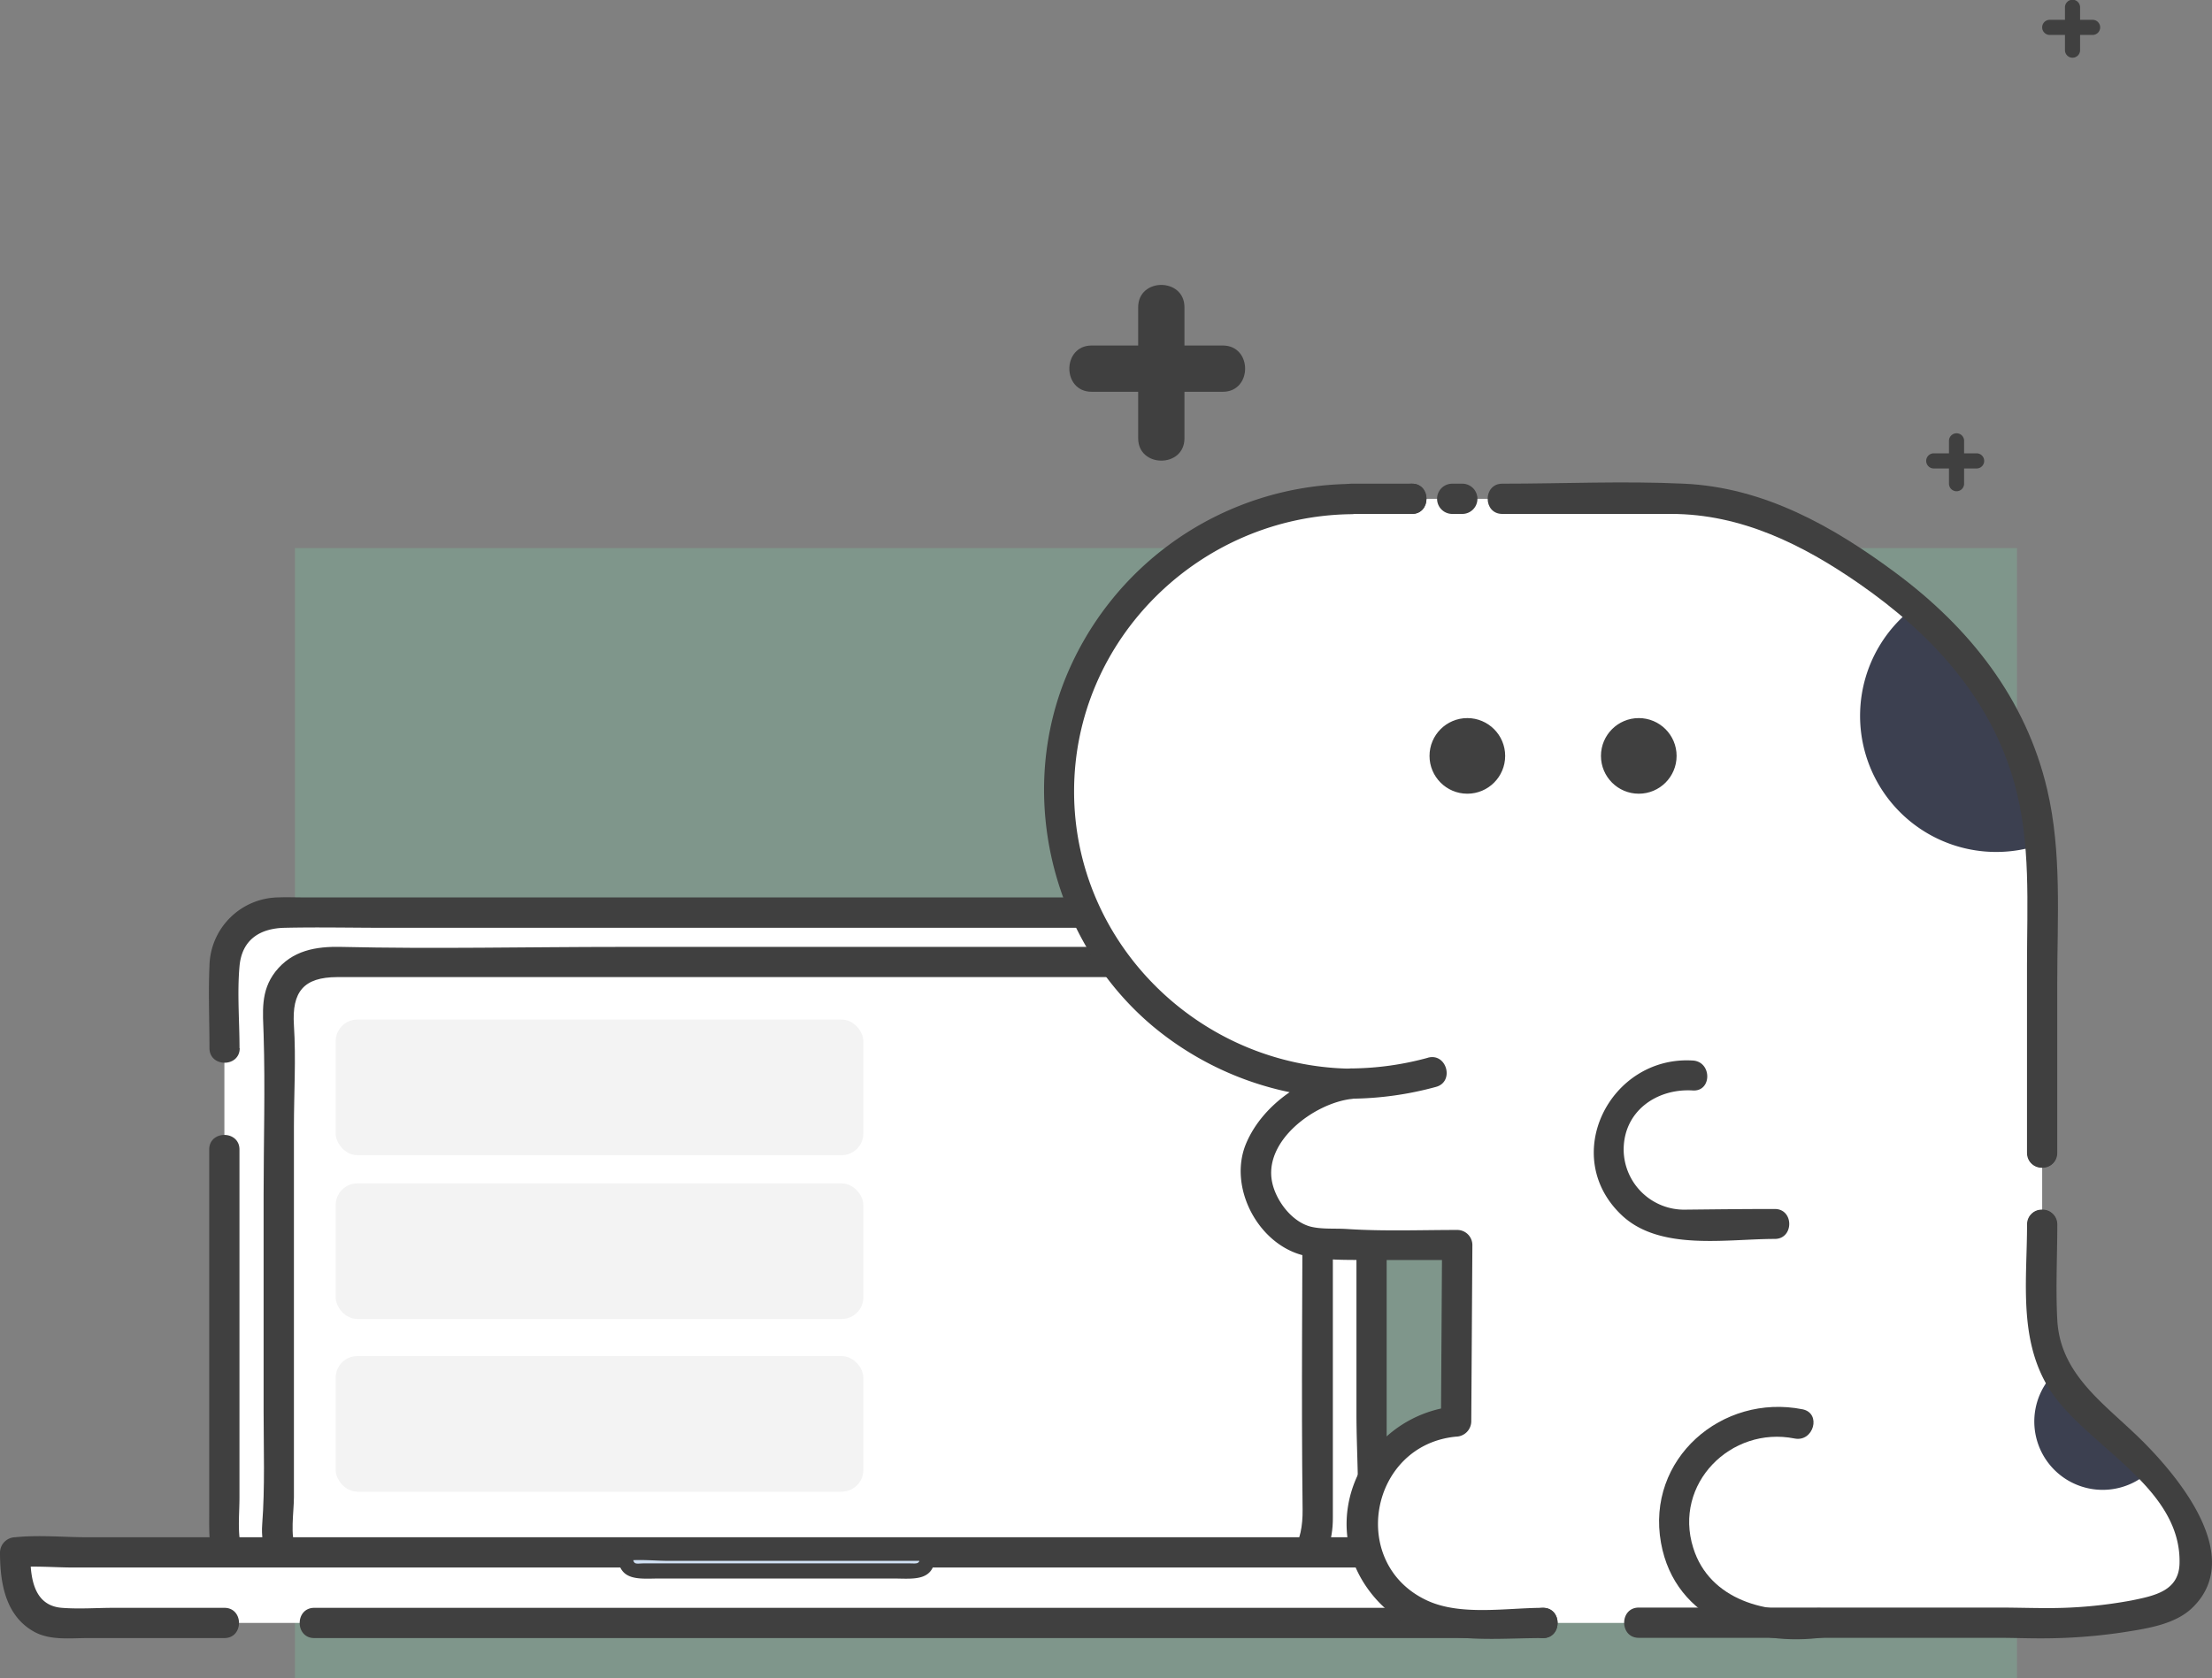 <svg xmlns="http://www.w3.org/2000/svg" viewBox="0 0 438.68 332.95"><rect x="0" y="0" width="438.68" height="332.95" fill="#808080" stroke="none"/><title>dinosaur</title><g id="Layer_5" data-name="Layer 5"><rect x="58.5" y="108.73" width="341.5" height="224.22" style="fill:#7dfdbd;opacity:0.18"/></g><g id="Layer_2" data-name="Layer 2"><path d="M44.5,207.95V191.6A10.57,10.57,0,0,1,55,181.06H261.46A10.57,10.57,0,0,1,272,191.6V304.91a10.57,10.57,0,0,1-10.54,10.54H55A10.57,10.57,0,0,1,44.5,304.91V228.09" transform="translate(0)" style="fill:#fff"/><path d="M47.5,207.95c0-5.35-.48-10.94,0-16.28s4.13-7.51,8.94-7.62c6.68-.15,13.38,0,20.06,0H240.63c6.53,0,13.08-.16,19.61,0,9.27.23,8.77,7.91,8.77,14.68v81.7c0,8,.7,16.33,0,24.29-.77,8.85-8.88,7.73-15.25,7.73H64.46c-6.07,0-15.59,1.61-16.86-6.65-.43-2.83-.11-5.91-.11-8.76v-69c0-3.86-6-3.87-6,0v72.35c0,4.22-.18,8.26,2.3,12,2.83,4.26,7.4,5.94,12.29,6,6.8.11,13.61,0,20.41,0H246c5.13,0,10.32.23,15.45,0A13.87,13.87,0,0,0,275,304.8c.11-2.69,0-5.41,0-8.1v-101c0-3.22.2-6.4-1.12-9.45-3.73-8.61-12-8.23-19.72-8.23h-194c-1.64,0-3.29-.07-4.92,0a13.87,13.87,0,0,0-13.7,13.62c-.24,5.4,0,10.87,0,16.28,0,3.86,6,3.87,6,0Z" transform="translate(0)" style="fill:#404040"/><path d="M248.79,314.57h-182c-7.45,0-13.55-6.1-11.55-13.55V203.39c-2-7.45,4.1-13.55,11.55-12.55h182a11,11,0,0,1,12.55,12.55V301C262.34,308.47,256.24,314.57,248.79,314.57Z" transform="translate(0)" style="fill:#fff"/><path d="M248.79,311.57H123.12c-18.23,0-36.47.24-54.7,0-3.77-.05-7.82-.75-9.73-4.5-1.21-2.36-.4-7.12-.4-10.08V223.56c0-6.68.43-13.51,0-20.18s1.95-9.52,8.55-9.55h.86c2.08,0,4.18,0,6.26,0H248.67c6.66,0,9.84,3.59,9.66,10.19-.23,8.51,0,17.05,0,25.56,0,23.29-.28,46.59,0,69.87.08,6.39-2.08,11.73-9.55,12.11-3.84.2-3.87,6.2,0,6,9.55-.49,15.64-7.17,15.55-16.56,0-2.31,0-4.63,0-6.94V215.94c0-8.16,1.92-19.53-5.21-25.17-5-4-12.82-2.93-19-2.93h-117c-18.46,0-37,.43-55.43,0-5-.12-9.74.67-13.07,4.91-3,3.86-2.48,8-2.34,12.49.33,10.56,0,21.19,0,31.76v43c0,7.44.28,15-.28,22.39-.67,8.83,6.46,14.83,14.86,15.17,1.31.05,2.63,0,3.94,0h178C252.65,317.57,252.66,311.57,248.79,311.57Z" transform="translate(0)" style="fill:#404040"/><path d="M62.33,321.95H297.5c4.67,0,8.5-5.1,8.5-11.33v-2.67H3v2.67c0,6.23,3.82,11.33,8.5,11.33h33" transform="translate(0)" style="fill:#fff"/><path d="M62.33,324.95H279.71c5.31,0,10.61,0,15.92,0,9.76-.08,13.37-8,13.37-17a3,3,0,0,0-3-3H17.36c-4.7,0-9.68-.49-14.36,0a3.07,3.07,0,0,0-3,3c0,5.9,1,12.49,6.69,15.7,3.2,1.81,7.2,1.3,10.74,1.3H44.5c3.86,0,3.87-6,0-6H22.64c-3.42,0-7,.27-10.38,0-5.77-.46-6.26-6.32-6.26-11l-3,3c3.74-.39,7.72,0,11.47,0H306l-3-3c0,4.33-.34,10.39-5.77,11a28.2,28.2,0,0,1-3.1,0H62.33c-3.86,0-3.87,6,0,6Z" transform="translate(0)" style="fill:#404040"/><path d="M132.61,308.13H124v.66c0,1.54.76,2.81,1.68,2.81h56.63c.93,0,1.68-1.26,1.68-2.81v-.66Z" transform="translate(0)" style="fill:#d0e1f4"/><path d="M132.61,306.63c-2.8,0-5.84-.36-8.61,0a1.54,1.54,0,0,0-1.5,1.5c0,5.76,4.29,5,8.45,5h46.1c4.15,0,8.45.8,8.45-5a1.52,1.52,0,0,0-1.5-1.5H132.61a1.5,1.5,0,0,0,0,3H184l-1.5-1.5c0,2.36-.44,2-2.35,2h-52.3c-1.93,0-2.35.52-2.35-2l-1.5,1.5c2.77-.36,5.82,0,8.61,0A1.5,1.5,0,0,0,132.61,306.63Z" transform="translate(0)" style="fill:#404040"/><rect x="67.07" y="202.75" width="103.65" height="25.91" rx="3.82" ry="3.82" style="fill:#f3f3f3;stroke:#f3f3f3;stroke-miterlimit:10"/><rect x="67.07" y="235.25" width="103.65" height="25.91" rx="3.82" ry="3.82" style="fill:#f3f3f3;stroke:#f3f3f3;stroke-miterlimit:10"/><rect x="67.07" y="269.5" width="103.65" height="25.91" rx="3.82" ry="3.82" style="fill:#f3f3f3;stroke:#f3f3f3;stroke-miterlimit:10"/></g><g id="Layer_4" data-name="Layer 4"><path d="M429,318.95c-12,4-30,3-30,3H288a20.3,20.3,0,0,1-18-20,20,20,0,0,1,18.78-20l.22-35H270l-10.58-.71A15,15,0,0,1,249,231.95c0-7.91,11.24-16.43,19-17a58,58,0,0,1,0-116h66s17,1,30,10,39,24,41,62v91s0,11,11,20,16,17,16,17S441,314.95,429,318.95Z" transform="translate(0)" style="fill:#fff"/><path d="M361,321.95c-1.42.32-7.48,0-9,0a20,20,0,1,1,4.7-39.45" transform="translate(0)" style="fill:#fff"/><path d="M360.2,319.06c-9.73,1.36-21.17-1.64-24.4-12-4-12.68,7.46-24.22,20.1-21.7,3.77.75,5.38-5,1.6-5.79-16-3.19-31.1,9.85-28.09,26.51,2.79,15.47,18.47,20.67,32.4,18.72,3.81-.53,2.19-6.31-1.6-5.79Z" transform="translate(0)" style="fill:#404040"/><path d="M335.69,213.35A14.86,14.86,0,1,0,336,242.8h16" transform="translate(0)" style="fill:#fff"/><path d="M335.69,210.38c-16.36-1-26.56,19-14,30.75,7.58,7.07,20.72,4.64,30.28,4.64,3.82,0,3.83-5.94,0-5.94-5.87,0-11.74.07-17.6.13A12,12,0,0,1,322,228.09c0-7.67,6.56-12.21,13.72-11.77,3.82.23,3.81-5.71,0-5.94Z" transform="translate(0)" style="fill:#404040"/><path d="M382.17,118.75a27,27,0,0,0,24.68,47.93Z" transform="translate(0)" style="fill:#3c4050"/><circle cx="291" cy="149.95" r="7" style="fill:#404040;stroke:#404040;stroke-miterlimit:10"/><circle cx="325" cy="149.95" r="7" style="fill:#404040;stroke:#404040;stroke-miterlimit:10"/><path d="M406.36,273.58a13.56,13.56,0,0,0,20.06,18.16Z" transform="translate(0)" style="fill:#3c4050"/><path d="M306,318.95c-7.14,0-16.26,1.64-22.93-1.43-15.79-7.28-11.46-30.91,5.71-32.53a3.07,3.07,0,0,0,3-3l.22-35a3,3,0,0,0-3-3c-7.29,0-14.63.29-21.9-.19-2.27-.15-5,.09-7.22-.48-3.71-1-6.76-5.07-7.56-8.65-1.87-8.29,8.32-15.8,15.69-16.67,3.74-.44,4-6,0-6-30-.36-55-24.75-55-55s25-54.64,55-55c3.86,0,3.87-6,0-6a61.78,61.78,0,0,0-57.08,39.48c-9.11,23.81-1.74,51.86,17.81,68.19A62,62,0,0,0,268,217.95v-6c-8.51,1-17.47,6.82-20.87,14.88-3.55,8.43,2.08,19.53,10.85,22.07,4.26,1.23,9.36,1,13.81,1.05,5.73,0,11.47,0,17.2,0l-3-3-.22,35,3-3c-18.17,1.71-28.61,22.79-16.51,37.53C280.88,327,294,324.95,306,324.95c3.86,0,3.87-6,0-6Z" transform="translate(0)" style="fill:#404040"/><path d="M306,324.95c3.86,0,3.87-6,0-6s-3.87,6,0,6Z" transform="translate(0)" style="fill:#404040"/><path d="M402,242.95c0,10.53-1.61,21.73,3.67,31.33,6.63,12.07,27,20,26.57,35.9-.15,5.44-5,6.38-9.48,7.3A90,90,0,0,1,405.88,319c-3.1,0-6.19-.1-9.29-.1H325c-3.86,0-3.87,6,0,6h71.19c3.23,0,6.46.14,9.69.1a108.46,108.46,0,0,0,15.61-1.26c4.5-.72,10-1.54,13.38-4.89,10.36-10.17-2.93-26-10.17-33.17S408.6,272.79,408,261.88c-.34-6.27,0-12.65,0-18.93,0-3.86-6-3.87-6,0Z" transform="translate(0)" style="fill:#404040"/><path d="M405,245.95c3.86,0,3.87-6,0-6s-3.87,6,0,6Z" transform="translate(0)" style="fill:#404040"/><path d="M405,231.66c3.86,0,3.87-6,0-6s-3.87,6,0,6Z" transform="translate(0)" style="fill:#404040"/><path d="M298,101.95h33.42c13.9,0,26.15,6.11,37.32,13.86,14.28,9.92,26,22.52,30.78,39.66,3.26,11.78,2.47,23.9,2.47,36v37.2c0,3.86,6,3.87,6,0V194.85c0-12.71.94-25.77-2-38.25-4.21-18-15.42-32.1-30-42.93-12.46-9.26-26.15-17-42.06-17.72-11.93-.56-24,0-36,0-3.86,0-3.87,6,0,6Z" transform="translate(0)" style="fill:#404040"/><path d="M288,101.95h2a3,3,0,0,0,0-6h-2a3,3,0,0,0,0,6Z" transform="translate(0)" style="fill:#404040"/><path d="M280,101.95c3.86,0,3.87-6,0-6s-3.87,6,0,6Z" transform="translate(0)" style="fill:#404040"/><path d="M268,101.95h12c3.86,0,3.87-6,0-6H268c-3.86,0-3.87,6,0,6Z" transform="translate(0)" style="fill:#404040"/><path d="M283.18,209.83A59,59,0,0,1,268,211.95c-3.86,0-3.87,6,0,6a65.56,65.56,0,0,0,16.78-2.34c3.72-1,2.14-6.81-1.6-5.79Z" transform="translate(0)" style="fill:#404040"/></g><g id="Layer_6" data-name="Layer 6"><path d="M409.52,1.45v8.5a1.5,1.5,0,0,0,3,0V1.45a1.5,1.5,0,0,0-3,0Z" transform="translate(0)" style="fill:#404040"/><path d="M406.5,6.93H415a1.5,1.5,0,0,0,0-3h-8.5a1.5,1.5,0,0,0,0,3Z" transform="translate(0)" style="fill:#404040"/><path d="M386.52,87.45v8.5a1.5,1.5,0,0,0,3,0v-8.5a1.5,1.5,0,0,0-3,0Z" transform="translate(0)" style="fill:#404040"/><path d="M383.5,92.93H392a1.5,1.5,0,0,0,0-3h-8.5a1.5,1.5,0,0,0,0,3Z" transform="translate(0)" style="fill:#404040"/><path d="M225.72,60.95v26c0,5.9,9.18,5.91,9.18,0v-26c0-5.9-9.18-5.91-9.18,0Z" transform="translate(0)" style="fill:#404040"/><path d="M216.5,77.72h26c5.9,0,5.91-9.18,0-9.18h-26c-5.9,0-5.91,9.18,0,9.18Z" transform="translate(0)" style="fill:#404040"/></g></svg>